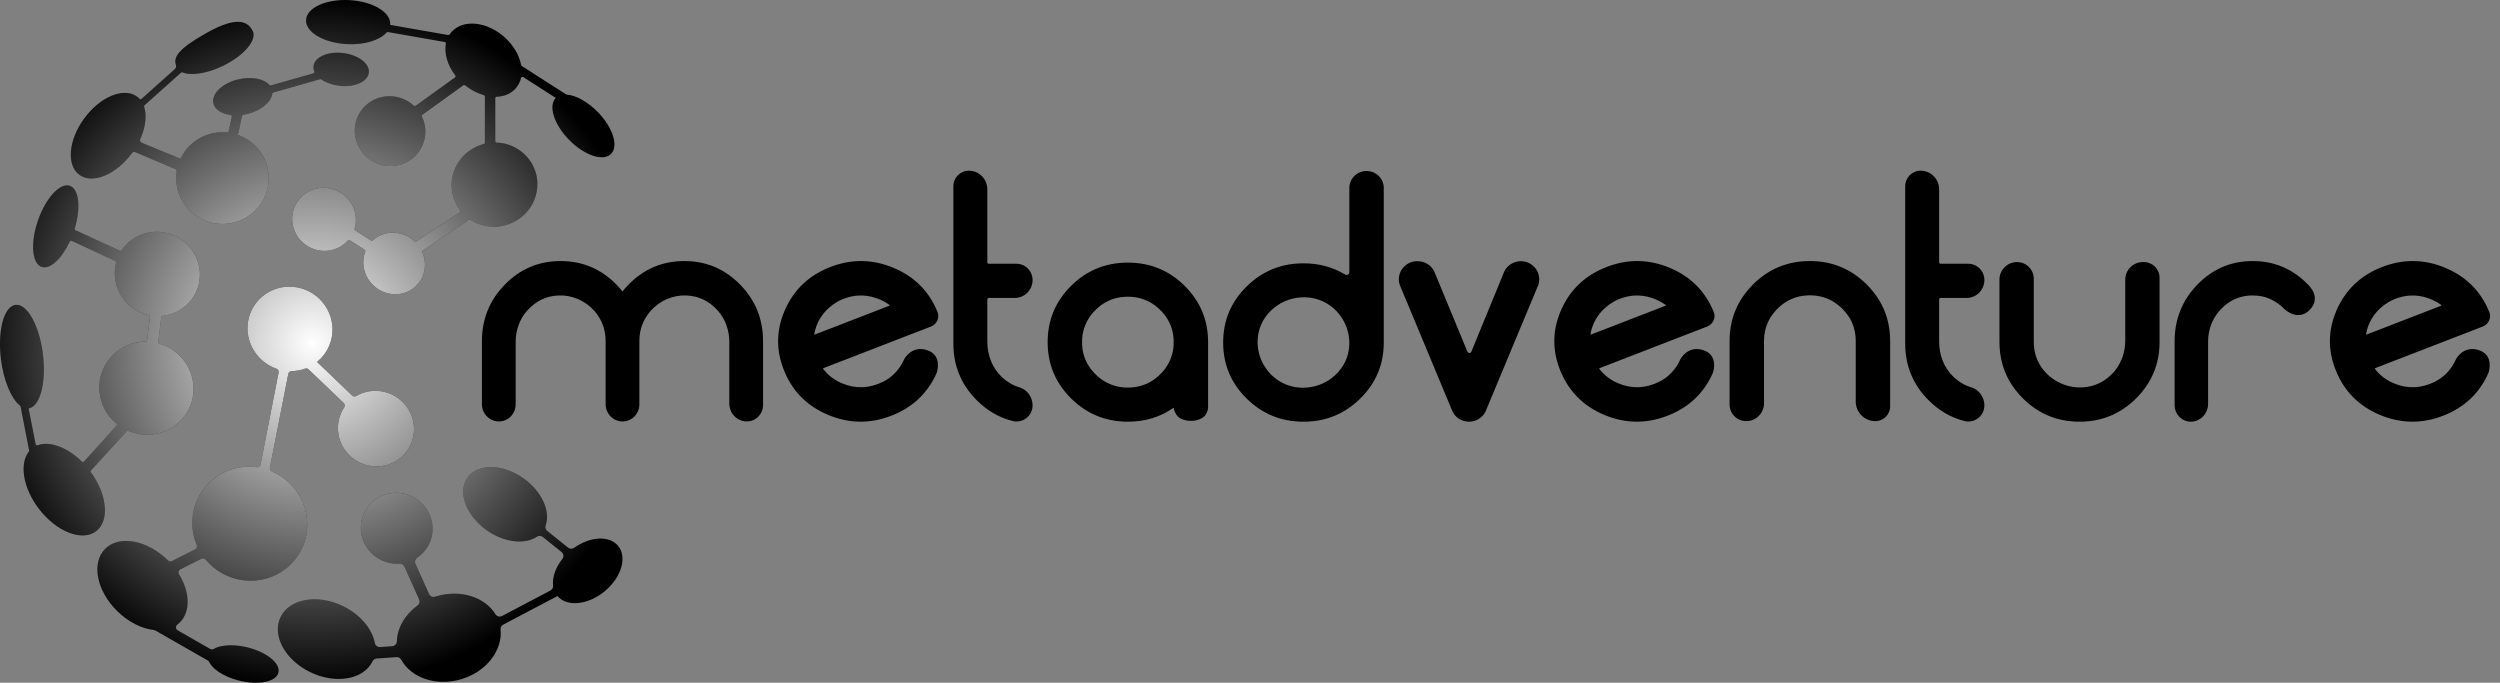 <?xml version="1.0" encoding="UTF-8"?>
<svg width="249px" height="68px" viewBox="0 0 249 68" version="1.1" xmlns="http://www.w3.org/2000/svg" xmlns:xlink="http://www.w3.org/1999/xlink">
    <rect x="0" y="0" width="249" height="68" fill="#808080" stroke="none"/>
    <title>full-black</title>
    <defs>
        <radialGradient cx="50%" cy="50%" fx="50%" fy="50%" r="54.839%" gradientTransform="translate(0.5,0.5),scale(1,0.912),rotate(90),translate(-0.5,-0.5)" id="radialGradient-1">
            <stop stop-color="#FFFFFF" offset="0%"></stop>
            <stop stop-color="#FFFFFF" stop-opacity="0" offset="100%"></stop>
        </radialGradient>
    </defs>
    <g id="Design-system" stroke="none" stroke-width="1" fill="none" fill-rule="evenodd">
        <g id="Logo" transform="translate(-128, -886)" fill-rule="nonzero">
            <g id="full-black" transform="translate(128, 886)">
                <g id="Group-11" transform="translate(48, 17)" fill="#000000">
                    <path d="M117.91,13.441 L110.451,16.327 L110.408,16.295 C110.452,16.02 110.525,15.744 110.63,15.467 C111.129,14.134 112.259,13.084 113.65,12.65 C114.739,12.31 115.823,12.365 116.903,12.816 C117.281,12.974 117.62,13.165 117.918,13.389 L117.91,13.441 Z M112.009,9.594 C109.898,10.411 108.395,11.829 107.501,13.848 C106.606,15.867 106.579,17.901 107.421,19.951 C108.262,22.001 109.722,23.461 111.802,24.329 C113.882,25.197 115.977,25.223 118.088,24.406 C120.199,23.589 121.702,22.172 122.597,20.153 L122.607,20.129 C122.607,20.129 123.233,18.38 121.633,17.869 C120.092,17.377 119.375,18.764 119.369,18.777 L119.368,18.778 L119.364,18.788 C118.942,19.742 118.214,20.555 117.26,21.024 C115.897,21.693 114.542,21.747 113.195,21.185 C112.398,20.851 111.762,20.365 111.284,19.723 L111.297,19.677 L122.022,15.529 C122.609,15.301 122.921,14.655 122.69,14.083 L122.677,14.049 C121.835,11.999 120.375,10.54 118.295,9.672 C116.216,8.803 114.121,8.776 112.009,9.594 L112.009,9.594 Z M40.601,13.441 L33.142,16.327 L33.099,16.295 C33.143,16.02 33.216,15.744 33.321,15.467 C33.82,14.134 34.95,13.084 36.34,12.65 C37.43,12.31 38.514,12.365 39.593,12.816 C39.972,12.974 40.311,13.165 40.609,13.389 L40.601,13.441 Z M34.7,9.594 C32.589,10.411 31.086,11.829 30.192,13.848 C29.297,15.867 29.27,17.901 30.112,19.951 C30.953,22.001 32.413,23.461 34.493,24.329 C36.572,25.197 38.667,25.223 40.779,24.406 C42.89,23.589 44.393,22.172 45.288,20.153 L45.298,20.129 C45.298,20.129 45.924,18.38 44.324,17.869 C42.783,17.377 42.066,18.764 42.06,18.777 L42.059,18.778 L42.054,18.788 C41.632,19.742 40.905,20.555 39.951,21.024 C38.588,21.693 37.233,21.747 35.886,21.185 C35.089,20.851 34.452,20.365 33.974,19.723 L33.988,19.677 L44.712,15.529 C45.3,15.301 45.612,14.655 45.381,14.083 L45.367,14.049 C44.526,11.999 43.066,10.54 40.986,9.672 C38.906,8.803 36.811,8.776 34.7,9.594 L34.7,9.594 Z M195.158,13.441 L187.698,16.327 L187.656,16.295 C187.7,16.02 187.773,15.744 187.877,15.467 C188.377,14.134 189.507,13.084 190.897,12.65 C191.987,12.31 193.071,12.365 194.15,12.816 C194.528,12.974 194.867,13.165 195.166,13.389 L195.158,13.441 Z M189.257,9.594 C187.146,10.411 185.642,11.829 184.748,13.848 C183.854,15.867 183.827,17.901 184.669,19.951 C185.51,22.001 186.97,23.461 189.05,24.329 C191.129,25.197 193.224,25.223 195.336,24.406 C197.447,23.589 198.95,22.172 199.844,20.153 L199.854,20.129 C199.854,20.129 200.481,18.38 198.881,17.869 C197.34,17.377 196.623,18.764 196.616,18.777 L196.616,18.778 L196.611,18.788 C196.189,19.742 195.462,20.555 194.507,21.024 C193.144,21.693 191.789,21.747 190.443,21.185 C189.646,20.851 189.009,20.365 188.531,19.723 L188.545,19.677 L199.269,15.529 C199.857,15.301 200.168,14.655 199.938,14.083 L199.924,14.049 C199.083,11.999 197.623,10.54 195.543,9.672 C193.463,8.803 191.368,8.776 189.257,9.594 L189.257,9.594 Z M86.375,17.562 C86.292,18.469 85.955,19.272 85.363,19.97 C84.391,21.116 82.879,21.734 81.37,21.6 C80.452,21.52 79.639,21.187 78.931,20.605 C77.766,19.647 77.139,18.154 77.274,16.665 C77.356,15.76 77.693,14.958 78.285,14.259 C79.257,13.112 80.77,12.494 82.279,12.627 C83.198,12.709 84.011,13.041 84.72,13.625 C85.883,14.582 86.51,16.074 86.375,17.562 Z M88.109,0.031 C87.163,0.031 86.395,0.788 86.395,1.72 L86.395,10.107 C86.395,10.322 86.157,10.455 85.972,10.342 C84.752,9.6 83.369,9.228 81.825,9.228 C79.611,9.228 77.724,9.997 76.165,11.534 C74.605,13.071 73.826,14.931 73.826,17.114 C73.826,19.297 74.605,21.156 76.165,22.694 C77.724,24.232 79.611,25 81.825,25 C84.038,25 85.925,24.232 87.484,22.694 C89.044,21.156 89.823,19.297 89.823,17.114 L89.823,1.72 C89.823,0.788 89.056,0.031 88.109,0.031 L88.109,0.031 Z M67.344,13.67 C66.599,13.008 65.637,12.612 64.638,12.559 C63.145,12.478 61.9,12.989 60.901,14.093 C60.233,14.831 59.833,15.786 59.778,16.778 C59.696,18.258 60.212,19.494 61.327,20.485 C62.072,21.147 63.034,21.542 64.033,21.596 C65.526,21.677 66.772,21.166 67.771,20.061 C68.439,19.323 68.839,18.368 68.894,17.377 C68.975,15.897 68.459,14.66 67.344,13.67 Z M69.306,24.474 C69.09,24.257 68.902,23.844 68.902,23.602 C67.582,24.534 66.06,25 64.336,25 C62.124,25 60.239,24.227 58.682,22.683 C57.124,21.139 56.345,19.27 56.345,17.078 C56.345,14.885 57.124,13.016 58.682,11.471 C60.239,9.927 62.124,9.155 64.336,9.155 C66.547,9.155 68.432,9.927 69.989,11.471 C71.548,13.016 72.326,14.885 72.326,17.078 L72.326,23.602 C72.326,23.834 72.175,24.258 71.963,24.451 C71.223,25.122 69.853,25.025 69.306,24.474 L69.306,24.474 Z M20.16,9 C17.99,9 16.141,9.779 14.612,11.336 C14.39,11.562 14.186,11.793 13.999,12.031 C13.813,11.793 13.609,11.562 13.387,11.336 C11.859,9.779 10.01,9 7.84,9 C5.67,9 3.821,9.779 2.293,11.336 C0.764,12.893 0,14.777 0,16.988 L0,23.252 C0,24.205 0.757,24.975 1.691,24.975 C2.613,24.975 3.36,24.214 3.36,23.275 L3.36,17.063 C3.36,15.918 3.743,14.79 4.5,13.944 C5.364,12.98 6.412,12.474 7.647,12.427 C8.998,12.375 10.32,12.956 11.218,13.988 C11.953,14.834 12.32,15.833 12.32,16.988 L12.32,23.252 C12.32,24.204 13.077,24.975 14.012,24.975 C14.933,24.975 15.68,24.214 15.68,23.276 L15.68,16.988 C15.68,15.833 16.047,14.833 16.782,13.988 C17.68,12.956 19.002,12.375 20.353,12.427 C21.589,12.474 22.637,12.981 23.5,13.946 C24.257,14.792 24.64,15.92 24.64,17.064 L24.64,23.196 C24.64,24.179 25.422,24.975 26.387,24.975 C27.278,24.975 28,24.239 28,23.332 L28,16.988 C28,14.777 27.236,12.893 25.707,11.336 C24.179,9.779 22.33,9 20.16,9 M50.476,12.677 L53.071,12.677 C54.051,12.677 54.845,11.876 54.845,10.889 C54.845,9.995 54.126,9.27 53.239,9.27 L50.476,9.27 C50.4,9.27 50.338,9.207 50.338,9.13 L50.338,1.856 C50.338,0.831 49.513,0 48.496,0 C47.646,0 46.957,0.694 46.957,1.551 L46.957,17.218 C46.957,19.419 47.726,21.294 49.264,22.843 C50.314,23.902 51.516,24.599 52.868,24.934 C53.873,25.183 54.845,24.42 54.845,23.378 C54.845,22.551 54.315,21.811 53.528,21.575 C52.881,21.382 52.295,21.037 51.772,20.541 C50.826,19.644 50.338,18.361 50.338,17.052 L50.338,12.815 C50.338,12.739 50.4,12.677 50.476,12.677 M145.277,12.677 L147.872,12.677 C148.852,12.677 149.646,11.876 149.646,10.889 C149.646,9.995 148.927,9.27 148.039,9.27 L145.277,9.27 C145.201,9.27 145.139,9.207 145.139,9.13 L145.139,1.856 C145.139,0.831 144.314,0 143.297,0 C142.447,0 141.758,0.694 141.758,1.551 L141.758,17.218 C141.758,19.419 142.527,21.294 144.065,22.843 C145.115,23.902 146.317,24.599 147.669,24.934 C148.674,25.183 149.646,24.42 149.646,23.378 C149.646,22.551 149.116,21.811 148.329,21.575 C147.682,21.382 147.096,21.037 146.573,20.541 C145.627,19.644 145.139,18.361 145.139,17.052 L145.139,12.815 C145.139,12.739 145.201,12.677 145.277,12.677 M132.263,9 C130.049,9 128.164,9.777 126.604,11.331 C125.046,12.885 124.267,14.765 124.267,16.971 L124.267,23.291 C124.267,24.204 125.009,24.944 125.925,24.944 C126.901,24.944 127.694,24.154 127.694,23.179 L127.694,16.971 C127.694,15.593 128.231,14.434 129.304,13.498 C130.007,12.884 130.898,12.505 131.829,12.433 C133.473,12.307 134.824,12.889 135.88,14.179 C136.517,14.957 136.832,15.95 136.832,16.954 L136.832,22.998 C136.832,24.072 137.705,24.944 138.783,24.944 C139.598,24.944 140.258,24.285 140.258,23.472 L140.258,16.971 C140.258,14.765 139.479,12.885 137.921,11.331 C136.362,9.777 134.476,9 132.263,9 M181.89,11.357 L181.872,11.339 C180.356,9.78 178.522,9 176.37,9 C174.217,9 172.382,9.78 170.867,11.339 C169.35,12.899 168.592,14.786 168.592,16.999 L168.592,23.347 C168.592,24.259 169.312,25 170.199,25 C171.152,25 171.926,24.205 171.926,23.224 L171.926,17.027 C171.926,15.883 172.325,14.766 173.08,13.925 C174.085,12.806 175.343,12.314 176.853,12.451 C177.861,12.542 178.796,13.031 179.511,13.768 L179.529,13.786 C179.529,13.786 180.844,15.05 182.012,13.899 C183.305,12.626 181.89,11.357 181.89,11.357 M103.477,9.015 L103.477,9.015 C102.781,9.015 102.145,9.403 101.836,10.016 L98.571,17.967 C98.499,18.201 98.258,18.25 98.139,17.988 L94.847,10.025 C94.541,9.407 93.902,9.015 93.203,9.015 L93.155,9.015 C91.795,9.015 90.91,10.424 91.519,11.622 L96.679,24.005 C97.354,25.332 99.278,25.332 99.953,24.005 L105.114,11.622 C105.722,10.424 104.837,9.015 103.477,9.015 M165.522,9.1 L165.436,9.1 C164.464,9.1 163.675,9.886 163.675,10.855 L163.675,16.937 C163.675,18.187 163.208,19.408 162.315,20.287 C161.559,21.032 160.669,21.458 159.647,21.565 C158.041,21.735 156.43,21.038 155.453,19.754 C154.86,18.975 154.563,18.073 154.563,17.049 L154.563,10.762 C154.563,9.844 153.817,9.1 152.896,9.1 C151.929,9.1 151.146,9.881 151.146,10.844 L151.146,17.049 C151.146,19.25 151.924,21.126 153.477,22.675 C155.032,24.225 156.913,25 159.119,25 C161.326,25 163.207,24.225 164.761,22.675 C166.315,21.126 167.092,19.25 167.092,17.049 L167.092,10.666 C167.092,9.801 166.39,9.1 165.522,9.1" id="Combined-Shape"></path>
                </g>
                <g id="Shape">
                    <g id="path-2-link" fill="#000000">
                        <path d="M26.138,29.516 C27.919,28.036 30.591,28.287 32.108,30.078 C33.625,31.87 33.41,34.521 31.63,36.001 L31.574,36.047 L35.071,39.393 C35.185,39.5 35.358,39.519 35.492,39.438 C37.052,38.524 39.111,38.851 40.332,40.293 C41.689,41.895 41.497,44.268 39.905,45.592 C38.312,46.916 35.92,46.692 34.563,45.089 C33.473,43.813 33.358,41.979 34.28,40.579 C34.374,40.442 34.355,40.258 34.236,40.142 L30.737,36.793 C30.642,36.702 30.503,36.673 30.379,36.719 C29.952,36.872 29.503,36.955 29.049,36.965 C28.885,36.968 28.745,37.084 28.713,37.243 L26.881,46.579 C26.85,46.737 26.935,46.896 27.085,46.959 C27.762,47.249 28.377,47.664 28.898,48.182 C31.152,50.415 31.179,54.008 28.958,56.208 C26.738,58.407 23.113,58.381 20.859,56.149 C20.726,56.016 20.6,55.879 20.484,55.738 C20.381,55.613 20.204,55.576 20.059,55.649 L17.961,56.708 C17.876,56.751 17.813,56.828 17.788,56.919 C17.763,57.01 17.777,57.108 17.827,57.188 C18.915,58.959 19.006,60.91 17.902,62.003 C17.826,62.078 17.746,62.148 17.661,62.213 C17.57,62.285 17.521,62.396 17.529,62.511 C17.538,62.625 17.604,62.728 17.705,62.785 L20.936,64.634 C21.043,64.696 21.176,64.696 21.283,64.634 C21.804,64.331 22.642,64.206 23.6,64.298 L23.689,64.307 C23.779,64.316 23.869,64.328 23.96,64.341 L24.051,64.356 L24.097,64.363 L24.189,64.379 L24.236,64.388 L24.329,64.406 C24.437,64.428 24.546,64.452 24.656,64.48 C26.584,64.956 27.96,66.083 27.729,66.996 C27.497,67.91 25.75,68.265 23.822,67.789 L23.776,67.777 L23.776,67.777 L23.685,67.753 L23.685,67.753 L23.594,67.728 C22.963,67.558 22.362,67.293 21.812,66.941 L21.751,66.899 C21.314,66.602 20.995,66.266 20.836,65.934 C20.806,65.871 20.758,65.82 20.698,65.785 L15.475,62.797 C15.434,62.774 15.389,62.759 15.342,62.754 C14.123,62.614 12.776,61.956 11.654,60.843 C9.605,58.813 9.08,56.041 10.482,54.654 C11.884,53.268 14.679,53.785 16.729,55.815 L16.729,55.815 C16.835,55.92 16.998,55.945 17.132,55.878 L19.431,54.718 C19.592,54.635 19.662,54.443 19.592,54.277 C18.734,52.216 19.129,49.776 20.798,48.12 C22.048,46.884 23.81,46.298 25.559,46.538 C25.742,46.564 25.914,46.444 25.95,46.264 L27.748,37.109 C27.782,36.944 27.688,36.779 27.528,36.722 C26.801,36.467 26.157,36.023 25.663,35.437 C24.144,33.649 24.355,30.997 26.138,29.516 Z M46.582,47.544 C47.616,46.133 50.124,46.193 52.183,47.676 C53.982,48.969 54.842,50.919 54.345,52.332 C54.276,52.53 54.34,52.749 54.504,52.88 L56.578,54.544 C56.751,54.682 56.996,54.691 57.178,54.565 C58.778,53.429 60.669,53.313 61.548,54.351 C62.492,55.465 61.909,57.492 60.244,58.876 C58.596,60.246 56.507,60.473 55.549,59.396 L55.523,59.366 L50.119,62.213 C49.94,62.307 49.836,62.5 49.856,62.7 C50.062,64.748 48.494,66.839 46.052,67.614 L45.969,67.64 C43.484,68.393 40.962,67.533 39.963,65.705 C39.869,65.535 39.684,65.435 39.489,65.449 L37.522,65.585 C37.342,65.599 37.184,65.707 37.106,65.869 L37.106,65.869 C36.212,67.688 33.434,68.171 30.906,66.948 C28.378,65.725 27.053,63.262 27.952,61.443 C28.851,59.625 31.624,59.141 34.152,60.364 C35.895,61.207 37.067,62.639 37.333,64.044 C37.381,64.289 37.606,64.462 37.858,64.445 L39.061,64.362 C39.318,64.344 39.52,64.137 39.528,63.882 C39.562,62.536 40.335,61.216 41.588,60.306 C41.778,60.168 41.844,59.918 41.748,59.705 L40.281,56.437 C40.195,56.247 39.998,56.13 39.788,56.144 C38.838,56.202 37.903,55.887 37.187,55.266 C35.688,53.975 35.512,51.742 36.797,50.278 C38.081,48.813 40.337,48.674 41.836,49.966 C43.336,51.259 43.51,53.492 42.226,54.955 C42.028,55.181 41.801,55.381 41.552,55.549 C41.354,55.685 41.282,55.941 41.381,56.159 L42.73,59.156 C42.834,59.388 43.097,59.505 43.341,59.427 L43.43,59.4 C45.84,58.67 48.285,59.456 49.342,61.171 C49.48,61.396 49.77,61.474 50.005,61.351 L54.83,58.808 C55.01,58.711 55.112,58.515 55.086,58.313 C54.996,57.496 55.328,56.531 56.01,55.671 C56.178,55.458 56.142,55.151 55.929,54.981 L54.064,53.484 C53.891,53.346 53.648,53.337 53.465,53.461 C52.245,54.273 50.181,54.038 48.439,52.784 C46.38,51.299 45.549,48.954 46.582,47.544 Z M3.788,21.942 C4.563,19.714 5.981,18.175 6.956,18.507 C7.873,18.82 8.07,20.68 7.443,22.758 C7.423,22.826 7.454,22.898 7.518,22.931 L11.939,24.973 C12.005,25.002 12.083,24.98 12.123,24.92 C12.248,24.736 12.388,24.562 12.542,24.401 C14.127,22.716 16.813,22.643 18.537,24.237 C20.26,25.832 20.376,28.489 18.791,30.173 C18.11,30.898 17.188,31.355 16.195,31.461 C16.128,31.469 16.074,31.521 16.064,31.587 L15.758,34.061 C15.75,34.131 15.794,34.197 15.863,34.218 C16.49,34.403 17.072,34.714 17.573,35.132 C19.571,36.792 19.851,39.719 18.2,41.667 C16.851,43.256 14.641,43.706 12.787,42.919 C12.729,42.894 12.662,42.908 12.62,42.953 L9.067,46.857 C9.023,46.909 9.019,46.983 9.058,47.039 C10.692,49.295 10.925,51.899 9.558,52.92 C8.157,53.966 5.608,52.955 3.862,50.662 C2.292,48.598 1.914,46.198 2.872,44.977 C2.899,44.944 2.909,44.901 2.902,44.859 L2.049,40.49 C2.043,40.455 2.024,40.425 1.996,40.403 C1.134,39.728 0.364,37.946 0.096,35.777 C-0.257,32.928 0.396,30.505 1.547,30.364 C2.698,30.222 3.922,32.419 4.275,35.273 C4.624,38.095 3.992,40.497 2.86,40.681 L2.85,40.681 L3.549,44.246 C3.559,44.287 3.587,44.322 3.624,44.342 C3.662,44.361 3.707,44.364 3.747,44.349 C4.965,43.897 6.705,44.549 8.151,45.978 C8.18,46.006 8.219,46.021 8.259,46.02 C8.299,46.019 8.337,46.002 8.365,45.974 L11.611,42.402 C11.664,42.34 11.656,42.247 11.594,42.194 L11.594,42.194 C9.597,40.533 9.316,37.606 10.968,35.659 C11.844,34.624 13.137,34.026 14.5,34.025 C14.575,34.026 14.639,33.972 14.65,33.898 L14.94,31.55 C14.948,31.476 14.898,31.407 14.824,31.391 C13.683,31.143 12.691,30.447 12.077,29.461 C11.463,28.476 11.278,27.286 11.566,26.163 C11.584,26.095 11.551,26.025 11.487,25.993 L7.143,23.985 C7.069,23.954 6.982,23.987 6.948,24.06 C6.145,25.777 4.985,26.866 4.15,26.585 C3.175,26.249 3.013,24.172 3.788,21.942 Z M30.481,1.986 C30.545,0.775 32.473,-0.109 34.788,0.011 C37.103,0.131 38.927,1.21 38.862,2.421 C38.862,2.441 38.862,2.46 38.858,2.479 L44.635,3.49 C44.693,3.499 44.752,3.473 44.785,3.424 C44.846,3.333 44.914,3.246 44.988,3.165 C46.141,1.896 48.496,2.136 50.249,3.7 C51.141,4.496 51.705,5.482 51.892,6.424 C51.909,6.5 51.956,6.567 52.023,6.609 L56.353,9.38 C56.394,9.405 56.439,9.42 56.486,9.425 C57.385,9.509 58.545,10.136 59.546,11.164 C61.056,12.714 61.637,14.586 60.842,15.346 C60.048,16.107 58.18,15.466 56.67,13.917 C55.172,12.382 54.592,10.532 55.351,9.758 L55.357,9.752 L52.117,7.68 C52.076,7.655 52.025,7.651 51.981,7.67 C51.936,7.688 51.903,7.727 51.892,7.773 C51.806,8.148 51.63,8.497 51.378,8.789 L51.344,8.827 C50.878,9.34 50.215,9.607 49.47,9.639 C49.391,9.643 49.329,9.708 49.33,9.787 L49.33,14.055 C49.33,14.137 49.397,14.203 49.479,14.203 C51.08,14.263 52.508,15.217 53.164,16.665 C54.111,18.773 53.128,21.255 50.968,22.208 C49.637,22.801 48.092,22.682 46.869,21.893 C46.818,21.86 46.753,21.86 46.702,21.893 L42.122,24.951 C42.061,24.991 42.039,25.069 42.069,25.135 C42.589,26.347 42.307,27.772 41.275,28.63 C40.001,29.691 38.059,29.481 36.941,28.162 C36.2,27.301 35.984,26.112 36.375,25.049 C36.4,24.984 36.376,24.911 36.318,24.873 L34.846,23.926 C34.786,23.887 34.705,23.897 34.657,23.951 C34.641,23.968 34.625,23.986 34.608,24.004 C33.422,25.266 31.416,25.318 30.125,24.127 C28.835,22.935 28.75,20.946 29.936,19.686 C31.121,18.426 33.128,18.371 34.418,19.564 C35.307,20.379 35.655,21.622 35.318,22.774 C35.299,22.836 35.323,22.903 35.378,22.939 L36.951,23.951 C37.009,23.989 37.086,23.982 37.136,23.934 C37.167,23.906 37.199,23.879 37.231,23.852 C38.407,22.875 40.144,22.975 41.285,24.026 C41.336,24.075 41.414,24.082 41.472,24.043 L45.797,21.152 C45.831,21.13 45.854,21.094 45.861,21.054 C45.868,21.014 45.858,20.973 45.834,20.941 C45.637,20.686 45.47,20.408 45.338,20.115 C44.39,18.006 45.374,15.524 47.533,14.572 C47.743,14.479 47.959,14.403 48.181,14.344 C48.247,14.327 48.293,14.268 48.293,14.2 L48.293,9.619 C48.293,9.552 48.248,9.494 48.184,9.476 C47.506,9.276 46.875,8.945 46.327,8.502 C46.275,8.46 46.2,8.458 46.145,8.497 L42.07,11.431 C42.011,11.474 41.992,11.552 42.024,11.617 C42.629,12.873 42.413,14.366 41.477,15.404 C40.189,16.822 37.968,16.92 36.517,15.627 C35.065,14.333 34.932,12.137 36.217,10.715 C37.502,9.294 39.725,9.199 41.177,10.493 L41.211,10.523 C41.263,10.571 41.343,10.576 41.4,10.534 L45.313,7.717 C45.345,7.693 45.367,7.658 45.373,7.619 C45.379,7.58 45.369,7.54 45.345,7.508 C44.566,6.495 44.23,5.33 44.41,4.353 C44.423,4.273 44.369,4.196 44.288,4.182 L38.64,3.193 C38.588,3.184 38.534,3.203 38.499,3.244 C37.825,4.005 36.302,4.487 34.555,4.396 C32.241,4.277 30.417,3.198 30.481,1.986 Z M20.589,3.272 C23.705,1.517 24.723,2.181 25.17,3.089 C25.618,3.997 24.293,5.551 22.212,6.559 C20.611,7.334 19.029,7.562 18.179,7.214 C18.127,7.194 18.067,7.205 18.026,7.242 L14.399,10.484 C14.354,10.524 14.338,10.586 14.357,10.642 C14.638,11.511 14.5,12.678 13.969,13.857 C13.939,13.923 13.937,13.998 13.964,14.066 C13.99,14.133 14.043,14.187 14.111,14.215 L17.783,15.732 L17.853,15.761 C17.927,15.791 18.012,15.758 18.046,15.686 C18.902,13.998 20.719,13.007 22.617,13.192 C22.693,13.201 22.764,13.15 22.78,13.076 L23.089,11.627 C23.098,11.586 23.089,11.544 23.065,11.511 C23.041,11.477 23.004,11.455 22.963,11.449 C22.071,11.331 21.4,10.915 21.255,10.299 C21.031,9.343 22.155,8.269 23.771,7.897 C25.077,7.6 26.303,7.851 26.839,8.467 C26.877,8.508 26.935,8.524 26.989,8.51 L31.206,7.308 C31.246,7.296 31.28,7.268 31.298,7.231 C31.317,7.193 31.318,7.15 31.303,7.111 C31.233,6.944 31.207,6.761 31.228,6.581 C31.339,5.681 32.661,5.096 34.181,5.283 C35.701,5.47 36.843,6.345 36.733,7.246 C36.623,8.147 35.3,8.731 33.78,8.544 C33.078,8.459 32.456,8.226 32.002,7.911 C31.965,7.885 31.918,7.877 31.874,7.89 L27.22,9.217 C27.163,9.233 27.121,9.282 27.113,9.34 C27.014,10.186 25.981,11.038 24.58,11.361 C24.461,11.389 24.344,11.412 24.227,11.43 C24.165,11.439 24.116,11.485 24.103,11.546 L23.699,13.437 C25.986,14.24 27.254,16.662 26.598,18.977 C25.942,21.292 23.587,22.706 21.212,22.211 C18.838,21.716 17.257,19.482 17.598,17.101 C17.615,16.984 17.55,16.871 17.44,16.825 L13.457,15.149 C13.352,15.105 13.23,15.138 13.163,15.23 L13.163,15.23 C11.584,17.388 9.235,18.369 7.917,17.421 C6.6,16.473 6.806,13.96 8.385,11.802 C9.964,9.643 12.313,8.662 13.63,9.61 C13.725,9.678 13.812,9.754 13.891,9.838 C13.947,9.897 14.04,9.901 14.1,9.847 L17.42,6.877 C17.53,6.777 17.57,6.623 17.522,6.483 C17.262,5.673 17.767,4.861 20.588,3.272 L20.589,3.272 Z" id="path-2"></path>
                    </g>
                    <g id="path-2-link" style="mix-blend-mode: overlay;" fill="url(#radialGradient-1)">
                        <path d="M26.138,29.516 C27.919,28.036 30.591,28.287 32.108,30.078 C33.625,31.87 33.41,34.521 31.63,36.001 L31.574,36.047 L35.071,39.393 C35.185,39.5 35.358,39.519 35.492,39.438 C37.052,38.524 39.111,38.851 40.332,40.293 C41.689,41.895 41.497,44.268 39.905,45.592 C38.312,46.916 35.92,46.692 34.563,45.089 C33.473,43.813 33.358,41.979 34.28,40.579 C34.374,40.442 34.355,40.258 34.236,40.142 L30.737,36.793 C30.642,36.702 30.503,36.673 30.379,36.719 C29.952,36.872 29.503,36.955 29.049,36.965 C28.885,36.968 28.745,37.084 28.713,37.243 L26.881,46.579 C26.85,46.737 26.935,46.896 27.085,46.959 C27.762,47.249 28.377,47.664 28.898,48.182 C31.152,50.415 31.179,54.008 28.958,56.208 C26.738,58.407 23.113,58.381 20.859,56.149 C20.726,56.016 20.6,55.879 20.484,55.738 C20.381,55.613 20.204,55.576 20.059,55.649 L17.961,56.708 C17.876,56.751 17.813,56.828 17.788,56.919 C17.763,57.01 17.777,57.108 17.827,57.188 C18.915,58.959 19.006,60.91 17.902,62.003 C17.826,62.078 17.746,62.148 17.661,62.213 C17.57,62.285 17.521,62.396 17.529,62.511 C17.538,62.625 17.604,62.728 17.705,62.785 L20.936,64.634 C21.043,64.696 21.176,64.696 21.283,64.634 C21.804,64.331 22.642,64.206 23.6,64.298 L23.689,64.307 C23.779,64.316 23.869,64.328 23.96,64.341 L24.051,64.356 L24.097,64.363 L24.189,64.379 L24.236,64.388 L24.329,64.406 C24.437,64.428 24.546,64.452 24.656,64.48 C26.584,64.956 27.96,66.083 27.729,66.996 C27.497,67.91 25.75,68.265 23.822,67.789 L23.776,67.777 L23.776,67.777 L23.685,67.753 L23.685,67.753 L23.594,67.728 C22.963,67.558 22.362,67.293 21.812,66.941 L21.751,66.899 C21.314,66.602 20.995,66.266 20.836,65.934 C20.806,65.871 20.758,65.82 20.698,65.785 L15.475,62.797 C15.434,62.774 15.389,62.759 15.342,62.754 C14.123,62.614 12.776,61.956 11.654,60.843 C9.605,58.813 9.08,56.041 10.482,54.654 C11.884,53.268 14.679,53.785 16.729,55.815 L16.729,55.815 C16.835,55.92 16.998,55.945 17.132,55.878 L19.431,54.718 C19.592,54.635 19.662,54.443 19.592,54.277 C18.734,52.216 19.129,49.776 20.798,48.12 C22.048,46.884 23.81,46.298 25.559,46.538 C25.742,46.564 25.914,46.444 25.95,46.264 L27.748,37.109 C27.782,36.944 27.688,36.779 27.528,36.722 C26.801,36.467 26.157,36.023 25.663,35.437 C24.144,33.649 24.355,30.997 26.138,29.516 Z M46.582,47.544 C47.616,46.133 50.124,46.193 52.183,47.676 C53.982,48.969 54.842,50.919 54.345,52.332 C54.276,52.53 54.34,52.749 54.504,52.88 L56.578,54.544 C56.751,54.682 56.996,54.691 57.178,54.565 C58.778,53.429 60.669,53.313 61.548,54.351 C62.492,55.465 61.909,57.492 60.244,58.876 C58.596,60.246 56.507,60.473 55.549,59.396 L55.523,59.366 L50.119,62.213 C49.94,62.307 49.836,62.5 49.856,62.7 C50.062,64.748 48.494,66.839 46.052,67.614 L45.969,67.64 C43.484,68.393 40.962,67.533 39.963,65.705 C39.869,65.535 39.684,65.435 39.489,65.449 L37.522,65.585 C37.342,65.599 37.184,65.707 37.106,65.869 L37.106,65.869 C36.212,67.688 33.434,68.171 30.906,66.948 C28.378,65.725 27.053,63.262 27.952,61.443 C28.851,59.625 31.624,59.141 34.152,60.364 C35.895,61.207 37.067,62.639 37.333,64.044 C37.381,64.289 37.606,64.462 37.858,64.445 L39.061,64.362 C39.318,64.344 39.52,64.137 39.528,63.882 C39.562,62.536 40.335,61.216 41.588,60.306 C41.778,60.168 41.844,59.918 41.748,59.705 L40.281,56.437 C40.195,56.247 39.998,56.13 39.788,56.144 C38.838,56.202 37.903,55.887 37.187,55.266 C35.688,53.975 35.512,51.742 36.797,50.278 C38.081,48.813 40.337,48.674 41.836,49.966 C43.336,51.259 43.51,53.492 42.226,54.955 C42.028,55.181 41.801,55.381 41.552,55.549 C41.354,55.685 41.282,55.941 41.381,56.159 L42.73,59.156 C42.834,59.388 43.097,59.505 43.341,59.427 L43.43,59.4 C45.84,58.67 48.285,59.456 49.342,61.171 C49.48,61.396 49.77,61.474 50.005,61.351 L54.83,58.808 C55.01,58.711 55.112,58.515 55.086,58.313 C54.996,57.496 55.328,56.531 56.01,55.671 C56.178,55.458 56.142,55.151 55.929,54.981 L54.064,53.484 C53.891,53.346 53.648,53.337 53.465,53.461 C52.245,54.273 50.181,54.038 48.439,52.784 C46.38,51.299 45.549,48.954 46.582,47.544 Z M3.788,21.942 C4.563,19.714 5.981,18.175 6.956,18.507 C7.873,18.82 8.07,20.68 7.443,22.758 C7.423,22.826 7.454,22.898 7.518,22.931 L11.939,24.973 C12.005,25.002 12.083,24.98 12.123,24.92 C12.248,24.736 12.388,24.562 12.542,24.401 C14.127,22.716 16.813,22.643 18.537,24.237 C20.26,25.832 20.376,28.489 18.791,30.173 C18.11,30.898 17.188,31.355 16.195,31.461 C16.128,31.469 16.074,31.521 16.064,31.587 L15.758,34.061 C15.75,34.131 15.794,34.197 15.863,34.218 C16.49,34.403 17.072,34.714 17.573,35.132 C19.571,36.792 19.851,39.719 18.2,41.667 C16.851,43.256 14.641,43.706 12.787,42.919 C12.729,42.894 12.662,42.908 12.62,42.953 L9.067,46.857 C9.023,46.909 9.019,46.983 9.058,47.039 C10.692,49.295 10.925,51.899 9.558,52.92 C8.157,53.966 5.608,52.955 3.862,50.662 C2.292,48.598 1.914,46.198 2.872,44.977 C2.899,44.944 2.909,44.901 2.902,44.859 L2.049,40.49 C2.043,40.455 2.024,40.425 1.996,40.403 C1.134,39.728 0.364,37.946 0.096,35.777 C-0.257,32.928 0.396,30.505 1.547,30.364 C2.698,30.222 3.922,32.419 4.275,35.273 C4.624,38.095 3.992,40.497 2.86,40.681 L2.85,40.681 L3.549,44.246 C3.559,44.287 3.587,44.322 3.624,44.342 C3.662,44.361 3.707,44.364 3.747,44.349 C4.965,43.897 6.705,44.549 8.151,45.978 C8.18,46.006 8.219,46.021 8.259,46.02 C8.299,46.019 8.337,46.002 8.365,45.974 L11.611,42.402 C11.664,42.34 11.656,42.247 11.594,42.194 L11.594,42.194 C9.597,40.533 9.316,37.606 10.968,35.659 C11.844,34.624 13.137,34.026 14.5,34.025 C14.575,34.026 14.639,33.972 14.65,33.898 L14.94,31.55 C14.948,31.476 14.898,31.407 14.824,31.391 C13.683,31.143 12.691,30.447 12.077,29.461 C11.463,28.476 11.278,27.286 11.566,26.163 C11.584,26.095 11.551,26.025 11.487,25.993 L7.143,23.985 C7.069,23.954 6.982,23.987 6.948,24.06 C6.145,25.777 4.985,26.866 4.15,26.585 C3.175,26.249 3.013,24.172 3.788,21.942 Z M30.481,1.986 C30.545,0.775 32.473,-0.109 34.788,0.011 C37.103,0.131 38.927,1.21 38.862,2.421 C38.862,2.441 38.862,2.46 38.858,2.479 L44.635,3.49 C44.693,3.499 44.752,3.473 44.785,3.424 C44.846,3.333 44.914,3.246 44.988,3.165 C46.141,1.896 48.496,2.136 50.249,3.7 C51.141,4.496 51.705,5.482 51.892,6.424 C51.909,6.5 51.956,6.567 52.023,6.609 L56.353,9.38 C56.394,9.405 56.439,9.42 56.486,9.425 C57.385,9.509 58.545,10.136 59.546,11.164 C61.056,12.714 61.637,14.586 60.842,15.346 C60.048,16.107 58.18,15.466 56.67,13.917 C55.172,12.382 54.592,10.532 55.351,9.758 L55.357,9.752 L52.117,7.68 C52.076,7.655 52.025,7.651 51.981,7.67 C51.936,7.688 51.903,7.727 51.892,7.773 C51.806,8.148 51.63,8.497 51.378,8.789 L51.344,8.827 C50.878,9.34 50.215,9.607 49.47,9.639 C49.391,9.643 49.329,9.708 49.33,9.787 L49.33,14.055 C49.33,14.137 49.397,14.203 49.479,14.203 C51.08,14.263 52.508,15.217 53.164,16.665 C54.111,18.773 53.128,21.255 50.968,22.208 C49.637,22.801 48.092,22.682 46.869,21.893 C46.818,21.86 46.753,21.86 46.702,21.893 L42.122,24.951 C42.061,24.991 42.039,25.069 42.069,25.135 C42.589,26.347 42.307,27.772 41.275,28.63 C40.001,29.691 38.059,29.481 36.941,28.162 C36.2,27.301 35.984,26.112 36.375,25.049 C36.4,24.984 36.376,24.911 36.318,24.873 L34.846,23.926 C34.786,23.887 34.705,23.897 34.657,23.951 C34.641,23.968 34.625,23.986 34.608,24.004 C33.422,25.266 31.416,25.318 30.125,24.127 C28.835,22.935 28.75,20.946 29.936,19.686 C31.121,18.426 33.128,18.371 34.418,19.564 C35.307,20.379 35.655,21.622 35.318,22.774 C35.299,22.836 35.323,22.903 35.378,22.939 L36.951,23.951 C37.009,23.989 37.086,23.982 37.136,23.934 C37.167,23.906 37.199,23.879 37.231,23.852 C38.407,22.875 40.144,22.975 41.285,24.026 C41.336,24.075 41.414,24.082 41.472,24.043 L45.797,21.152 C45.831,21.13 45.854,21.094 45.861,21.054 C45.868,21.014 45.858,20.973 45.834,20.941 C45.637,20.686 45.47,20.408 45.338,20.115 C44.39,18.006 45.374,15.524 47.533,14.572 C47.743,14.479 47.959,14.403 48.181,14.344 C48.247,14.327 48.293,14.268 48.293,14.2 L48.293,9.619 C48.293,9.552 48.248,9.494 48.184,9.476 C47.506,9.276 46.875,8.945 46.327,8.502 C46.275,8.46 46.2,8.458 46.145,8.497 L42.07,11.431 C42.011,11.474 41.992,11.552 42.024,11.617 C42.629,12.873 42.413,14.366 41.477,15.404 C40.189,16.822 37.968,16.92 36.517,15.627 C35.065,14.333 34.932,12.137 36.217,10.715 C37.502,9.294 39.725,9.199 41.177,10.493 L41.211,10.523 C41.263,10.571 41.343,10.576 41.4,10.534 L45.313,7.717 C45.345,7.693 45.367,7.658 45.373,7.619 C45.379,7.58 45.369,7.54 45.345,7.508 C44.566,6.495 44.23,5.33 44.41,4.353 C44.423,4.273 44.369,4.196 44.288,4.182 L38.64,3.193 C38.588,3.184 38.534,3.203 38.499,3.244 C37.825,4.005 36.302,4.487 34.555,4.396 C32.241,4.277 30.417,3.198 30.481,1.986 Z M20.589,3.272 C23.705,1.517 24.723,2.181 25.17,3.089 C25.618,3.997 24.293,5.551 22.212,6.559 C20.611,7.334 19.029,7.562 18.179,7.214 C18.127,7.194 18.067,7.205 18.026,7.242 L14.399,10.484 C14.354,10.524 14.338,10.586 14.357,10.642 C14.638,11.511 14.5,12.678 13.969,13.857 C13.939,13.923 13.937,13.998 13.964,14.066 C13.99,14.133 14.043,14.187 14.111,14.215 L17.783,15.732 L17.853,15.761 C17.927,15.791 18.012,15.758 18.046,15.686 C18.902,13.998 20.719,13.007 22.617,13.192 C22.693,13.201 22.764,13.15 22.78,13.076 L23.089,11.627 C23.098,11.586 23.089,11.544 23.065,11.511 C23.041,11.477 23.004,11.455 22.963,11.449 C22.071,11.331 21.4,10.915 21.255,10.299 C21.031,9.343 22.155,8.269 23.771,7.897 C25.077,7.6 26.303,7.851 26.839,8.467 C26.877,8.508 26.935,8.524 26.989,8.51 L31.206,7.308 C31.246,7.296 31.28,7.268 31.298,7.231 C31.317,7.193 31.318,7.15 31.303,7.111 C31.233,6.944 31.207,6.761 31.228,6.581 C31.339,5.681 32.661,5.096 34.181,5.283 C35.701,5.47 36.843,6.345 36.733,7.246 C36.623,8.147 35.3,8.731 33.78,8.544 C33.078,8.459 32.456,8.226 32.002,7.911 C31.965,7.885 31.918,7.877 31.874,7.89 L27.22,9.217 C27.163,9.233 27.121,9.282 27.113,9.34 C27.014,10.186 25.981,11.038 24.58,11.361 C24.461,11.389 24.344,11.412 24.227,11.43 C24.165,11.439 24.116,11.485 24.103,11.546 L23.699,13.437 C25.986,14.24 27.254,16.662 26.598,18.977 C25.942,21.292 23.587,22.706 21.212,22.211 C18.838,21.716 17.257,19.482 17.598,17.101 C17.615,16.984 17.55,16.871 17.44,16.825 L13.457,15.149 C13.352,15.105 13.23,15.138 13.163,15.23 L13.163,15.23 C11.584,17.388 9.235,18.369 7.917,17.421 C6.6,16.473 6.806,13.96 8.385,11.802 C9.964,9.643 12.313,8.662 13.63,9.61 C13.725,9.678 13.812,9.754 13.891,9.838 C13.947,9.897 14.04,9.901 14.1,9.847 L17.42,6.877 C17.53,6.777 17.57,6.623 17.522,6.483 C17.262,5.673 17.767,4.861 20.588,3.272 L20.589,3.272 Z" id="path-2"></path>
                    </g>
                </g>
            </g>
        </g>
    </g>
</svg>